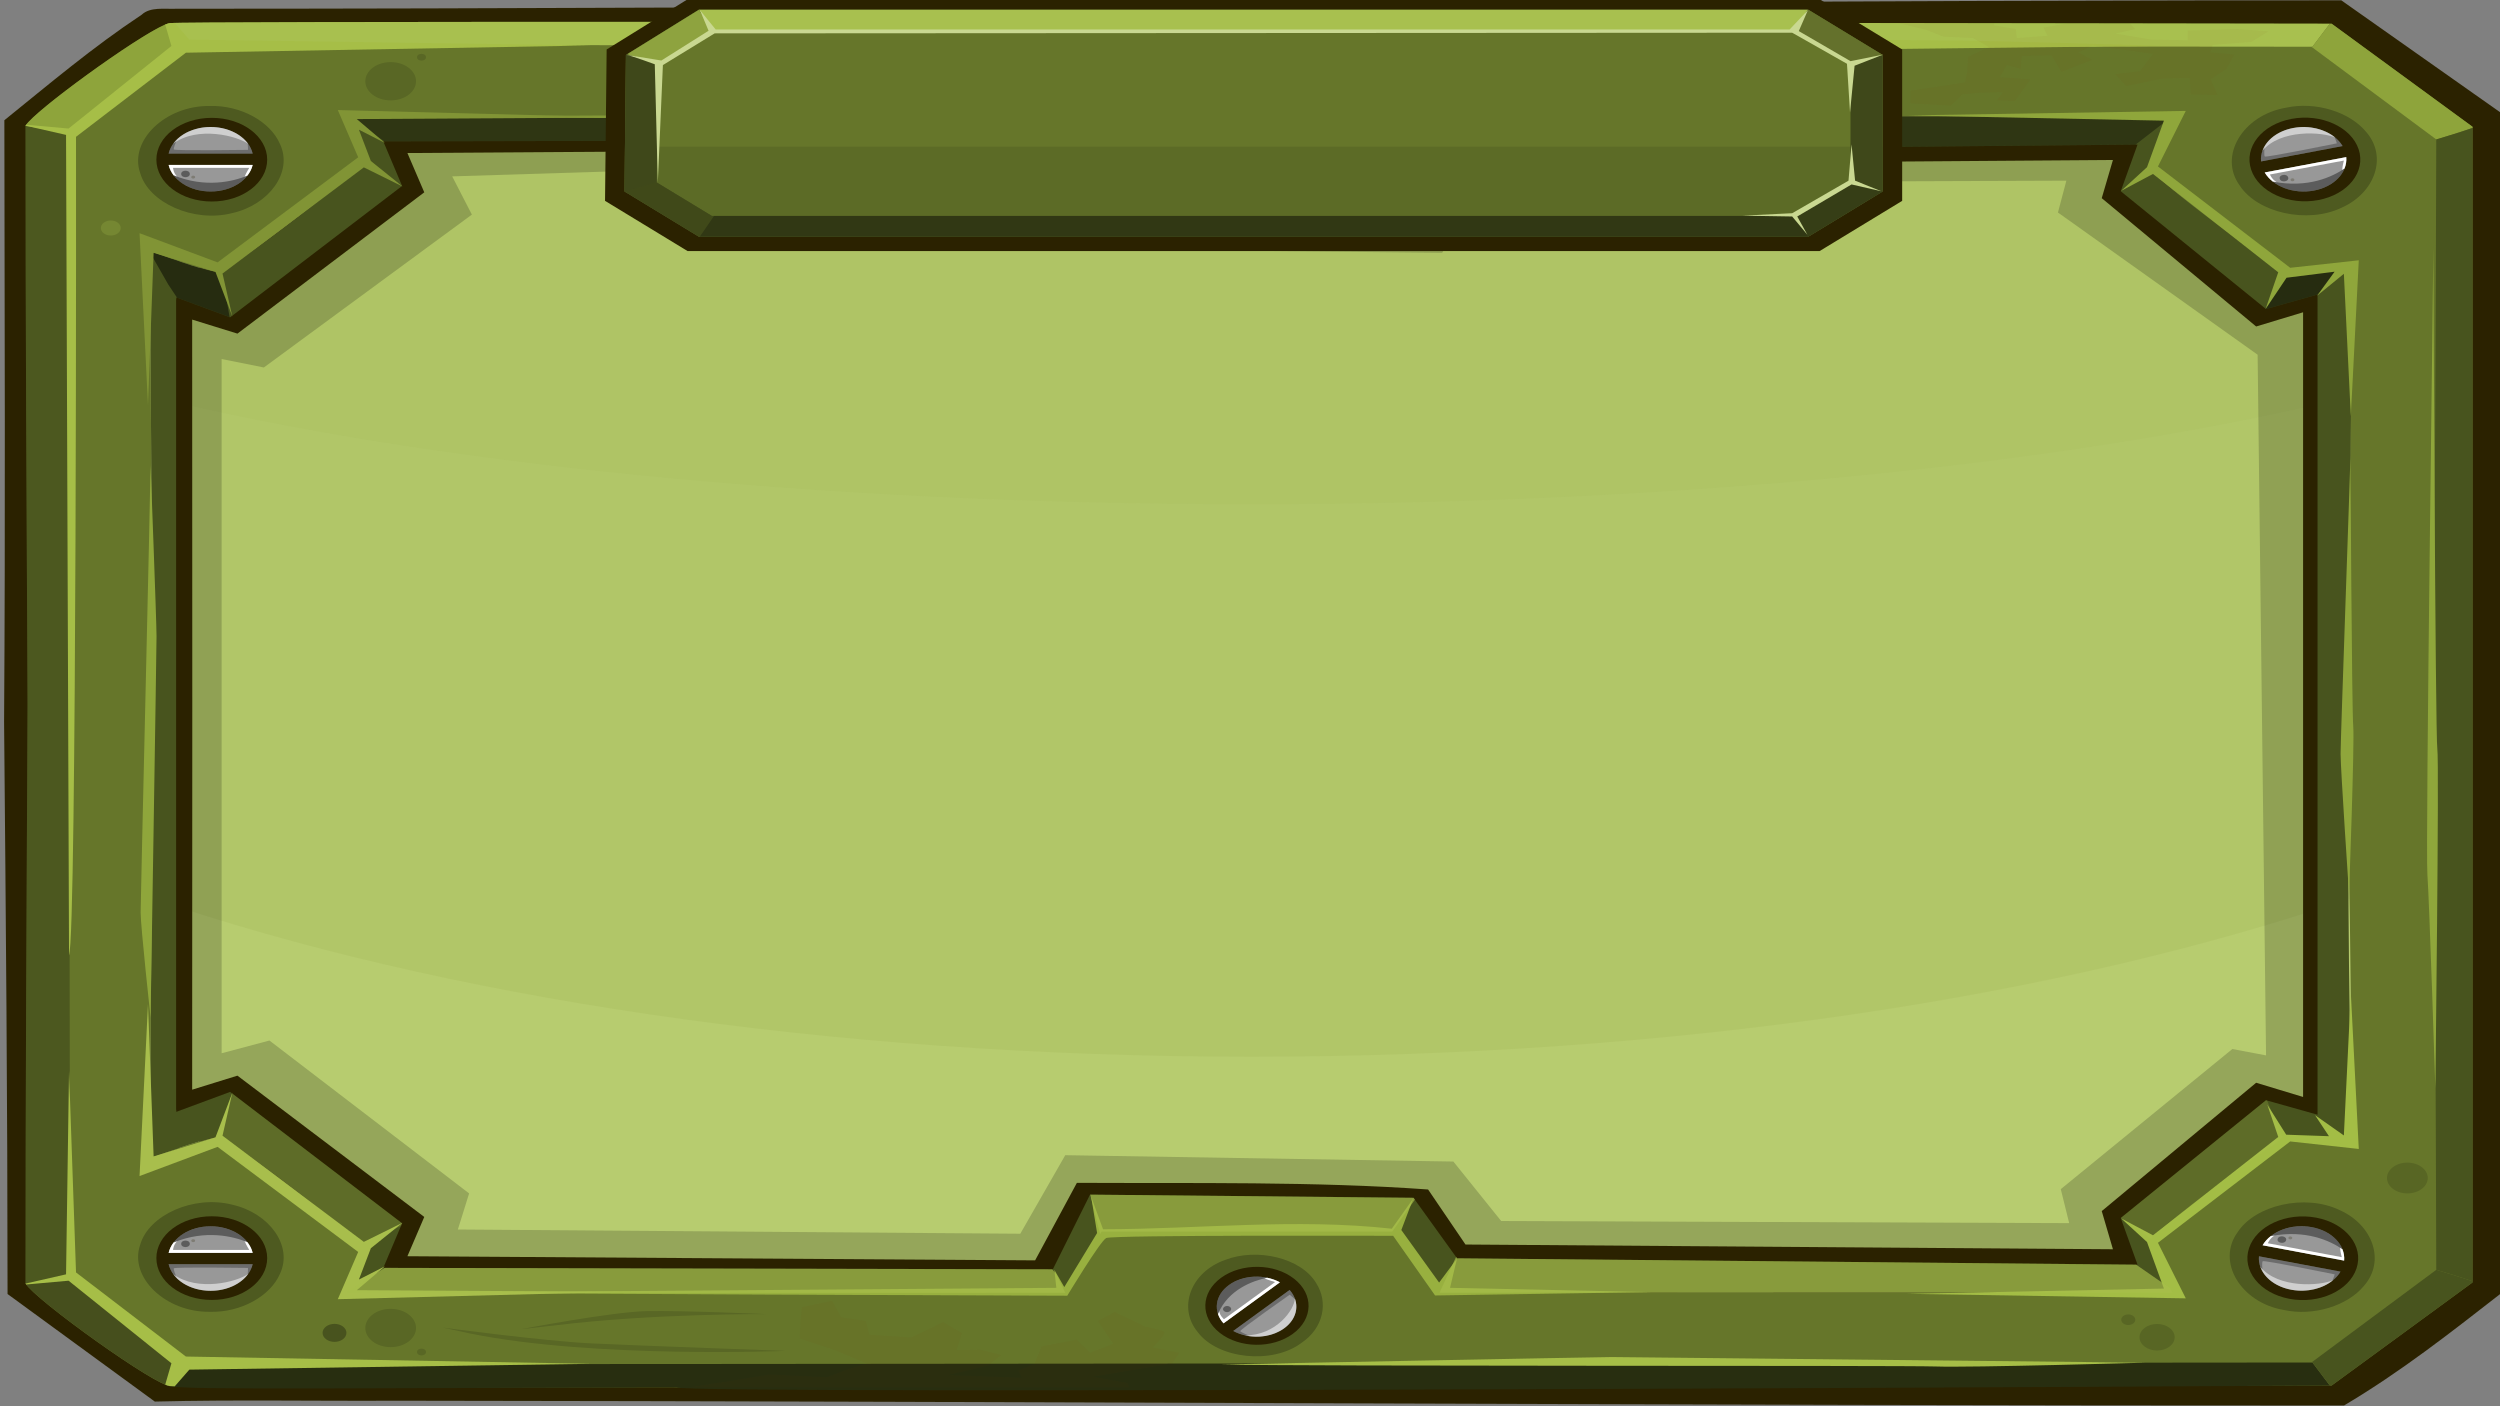 <?xml version="1.0" encoding="UTF-8" standalone="no"?>
<!-- Created with Inkscape (http://www.inkscape.org/) -->

<svg
   xmlns:dc="http://purl.org/dc/elements/1.1/"
   xmlns:cc="http://creativecommons.org/ns#"
   xmlns:rdf="http://www.w3.org/1999/02/22-rdf-syntax-ns#"
   xmlns:svg="http://www.w3.org/2000/svg"
   xmlns="http://www.w3.org/2000/svg"
   xmlns:sodipodi="http://sodipodi.sourceforge.net/DTD/sodipodi-0.dtd"
   xmlns:inkscape="http://www.inkscape.org/namespaces/inkscape"
   width="1920"
   height="1080"
   viewBox="0 0 508 285.75"
   version="1.1"
   id="svg3759"
   inkscape:export-filename="C:\Users\Eric\Documents\GitHub\FoxholeDefense\android\assets\skin\Skin Images\main-panel.png"
   inkscape:export-xdpi="128.491"
   inkscape:export-ydpi="128.491"
   inkscape:version="0.92.0 r15299"
   sodipodi:docname="main-panel.svg">
  <rect x="0" y="0" width="508" height="285.75" fill="#808080" stroke="none"/>
  <defs
     id="defs3753" />
  <sodipodi:namedview
     id="base"
     pagecolor="#ffffff"
     bordercolor="#666666"
     borderopacity="1.0"
     inkscape:pageopacity="0"
     inkscape:pageshadow="2"
     inkscape:zoom="0.5"
     inkscape:cx="1151.9375"
     inkscape:cy="458.37446"
     inkscape:document-units="mm"
     inkscape:current-layer="layer1"
     showgrid="false"
     inkscape:pagecheckerboard="false"
     inkscape:measure-start="0,0"
     inkscape:measure-end="0,0"
     inkscape:window-width="1920"
     inkscape:window-height="1017"
     inkscape:window-x="-8"
     inkscape:window-y="-8"
     inkscape:window-maximized="1"
     units="px" />
  <g
     inkscape:groupmode="layer"
     id="layer2"
     inkscape:label="Layer 2"
     style="display:none"
     transform="translate(0,29.557)">
    <rect
       style="fill:#000000;fill-opacity:1;stroke:#1d0f00;stroke-width:1.084;stroke-opacity:1"
       id="rect4825"
       width="438.517"
       height="329.46"
       x="-23.514"
       y="-25.011" />
  </g>
  <g
     inkscape:label="Layer 1"
     inkscape:groupmode="layer"
     id="layer1"
     transform="translate(24.4,-97.652)"
     style="display:inline">
    <g
       id="g5303"
       transform="matrix(0.4,0,0,0.302,1011.953,187.148)">
      <g
         transform="translate(-6854.01,-1835.731)"
         id="g6443">
        <path
           style="fill:#2b2200;fill-opacity:1;stroke:none"
           d="m 5384.438,1539.656 c -343.902,0.637 -687.784,5.55 -1031.686,5.615 -6.194,0.334 -13.253,-1.419 -17.662,4.036 -24.937,21.872 -47.065,46.725 -69.746,70.975 0.131,134.887 0.543,270.104 -0.138,404.781 0.884,128.332 1.745,256.665 1.763,385 24.937,24.125 49.875,48.25 74.812,72.375 40.828,-1.39 81.712,-0.277 122.562,-0.585 329.856,0.513 659.705,3.285 989.562,3.21 29.04,-22.809 54.578,-49.515 80.281,-76 0,-264.406 0,-528.812 0,-793.219 -27.219,-25.406 -54.438,-50.813 -81.656,-76.219 -22.698,-0.01 -45.396,0.01 -68.094,0.031 z"
           id="path5657"
           inkscape:connector-curvature="0" />
        <path
           sodipodi:nodetypes="scccccsccccs"
           inkscape:connector-curvature="0"
           id="path5659"
           d="m 4606.969,1554.094 c -147.454,-0.026 -255.295,0.174 -256.969,0.844 -6.429,-1.429 -69.263,58.348 -73.906,69.062 0,129.725 0.499,259.598 1.031,389.5 -0.532,129.891 -1.031,259.754 -1.031,389.469 4.643,10.714 67.478,70.491 73.906,69.062 1.674,0.67 109.515,0.87 256.969,0.844 324.399,-0.057 840.625,-1.25 840.625,-1.25 l 71.562,-69.344 c 0,-259.198 0,-518.396 0,-777.594 l -71.562,-69.344 c 0,0 -516.226,-1.194 -840.625,-1.25 z"
           style="fill:#66762a;fill-opacity:1;stroke:none" />
        <path
           inkscape:connector-curvature="0"
           id="path5661"
           d="m 4439.188,1617.562 c 4.938,13.529 9.864,27.966 9.125,29.812 0,4.643 -68.399,74.69 -74.281,75 -4.106,0.216 -21.488,-7.671 -34.625,-13.938 0.156,104.209 0.962,204.64 1.75,305.062 -0.788,100.413 -1.594,200.833 -1.75,305.031 13.137,-6.266 30.519,-14.154 34.625,-13.937 5.882,0.31 74.281,70.357 74.281,75 0.739,1.847 -4.187,16.284 -9.125,29.812 l 366.312,-0.125 17.25,-41.25 h 148.406 l 20.75,41.188 374.75,-0.125 c -5.494,-14.803 -11.965,-33.088 -11.125,-35.188 0,-4.643 68.399,-74.69 74.281,-75 3.453,-0.182 16.332,5.347 28.156,10.844 -0.314,-100.33 -1.602,-198.301 -2.906,-296.25 1.304,-97.959 2.592,-195.94 2.906,-296.281 -11.824,5.497 -24.703,11.025 -28.156,10.844 -5.882,-0.31 -74.281,-70.357 -74.281,-75 -0.84,-2.099 5.631,-20.384 11.125,-35.188 l -374.75,-0.125 -20.75,41.188 H 4822.75 l -17.25,-41.25 z"
           style="fill:#b7cc6f;fill-opacity:1;stroke:none" />
        <path
           inkscape:connector-curvature="0"
           style="opacity:0.115;fill:#859a37;fill-opacity:1;stroke:none"
           d="m 4439.188,1617.562 c 4.938,13.529 9.864,27.966 9.125,29.812 0,4.643 -68.399,74.69 -74.281,75 -4.106,0.216 -21.488,-7.671 -34.625,-13.938 0.156,104.209 0.962,204.64 1.75,305.062 -0.34,43.275 -0.676,86.608 -0.969,130.188 145.108,66.101 341.846,106.719 558.5,106.719 216.4,0 412.941,-40.505 558,-106.469 -0.488,-43.612 -1.047,-87.037 -1.625,-130.438 1.304,-97.959 2.592,-195.94 2.906,-296.281 -11.824,5.497 -24.703,11.025 -28.156,10.844 -5.882,-0.31 -74.281,-70.357 -74.281,-75 -0.84,-2.099 5.631,-20.384 11.125,-35.188 l -374.75,-0.125 -20.75,41.188 H 4822.75 l -17.25,-41.25 z"
           id="path6347" />
        <path
           inkscape:connector-curvature="0"
           style="opacity:0.048;fill:#859a37;fill-opacity:1;stroke:none"
           d="m 4439.188,1617.562 c 4.938,13.529 9.864,27.966 9.125,29.812 0,4.643 -68.399,74.69 -74.281,75 -4.106,0.216 -21.488,-7.671 -34.625,-13.938 0.049,32.943 0.154,65.411 0.313,97.719 137.255,44.494 336.804,72.5 558.969,72.5 222.048,0 421.502,-27.984 558.75,-72.437 0.241,-29.508 0.438,-59.136 0.531,-89 -11.824,5.497 -24.703,11.025 -28.156,10.844 -5.882,-0.31 -74.281,-70.357 -74.281,-75 -0.84,-2.099 5.631,-20.384 11.125,-35.188 l -374.75,-0.125 -20.75,41.188 H 4822.75 l -17.25,-41.25 z"
           id="path6342" />
        <path
           style="opacity:0.19;fill:#000000;fill-opacity:1;stroke:none"
           d="m 5339.798,1644.571 -331.454,-8.352 -22.473,46.971 -171.259,4.404 -21.139,-51.009 -327.04,0.714 8.094,29.598 -88.781,94.638 -28.058,-11.665 1.363,525.279 24.253,-9.338 91.681,94.459 -8.345,27.778 326.222,3.398 19.504,-52.406 175.062,3.786 19.138,37.447 332.857,2.96 -5,-21.701 75.835,-90.177 25.863,10.251 0.516,-534.497 -25.757,6.546 -76.264,-83.336 z m -571.236,2.085 22.875,60 204.281,2.844 22.844,-47.125 294.281,-1.438 -4.281,21.438 101.438,95.688 4.281,471.438 -17.125,-4.281 L 5310,2339.5 l 4.281,22.875 -288.562,-1.438 -24.281,-40 -197.156,-4.281 -22.844,52.844 -285.719,-2.844 5.719,-24.281 L 4400,2239.5 l -24.281,8.562 v -467.125 l 21.437,5.719 105.688,-102.875 -10,-25.719 z"
           id="path6158"
           inkscape:connector-curvature="0"
           sodipodi:nodetypes="ccccccccccccccccccccccccccccccccccccccccccccccccc" />
        <path
           sodipodi:nodetypes="ccsccccccccccccccccccccccccccccccccccccccccccccccccccccc"
           inkscape:connector-curvature="0"
           id="path5663"
           d="m 4439.188,1617.562 c 4.938,13.529 9.864,27.966 9.125,29.812 0,4.643 -68.399,74.69 -74.281,75 -1.577,0.083 -5.123,-1.024 -9.625,-2.781 l -19.906,23.781 2.156,270.125 -2.156,270.094 19.906,23.781 c 4.502,-1.757 8.048,-2.864 9.625,-2.781 5.882,0.31 74.281,70.357 74.281,75 0.739,1.847 -4.187,16.284 -9.125,29.812 l 366.312,-0.125 17.25,-41.25 h 148.406 l 20.75,41.188 374.75,-0.125 c -5.494,-14.803 -11.965,-33.088 -11.125,-35.188 0,-4.643 68.399,-74.69 74.281,-75 3.453,-0.182 16.333,5.347 28.156,10.844 -16.065,-197.65 -4.373,-394.853 0,-592.531 -11.824,5.497 -24.703,11.025 -28.156,10.844 -5.882,-0.31 -74.281,-70.357 -74.281,-75 -0.84,-2.099 5.631,-20.384 11.125,-35.188 l -374.75,-0.125 -20.75,41.188 H 4822.75 l -17.25,-41.25 z m 349.781,22 21.219,52.156 c 59.109,-0.405 120.986,1.003 178.406,-4.469 l 19,-37.031 328.906,-3.188 -5.688,25.688 78.438,86.344 23.844,-9.562 c 0,175.99 0,351.979 0,527.969 l -23.844,-9.563 -78.438,86.344 5.688,25.688 -328.906,-3.188 -19,-37.031 c -57.42,-5.472 -119.297,-4.064 -178.406,-4.469 l -21.219,52.156 -318.875,-2.781 8.562,-26.438 c 0,0 -91.335,-91.491 -94.906,-95.062 l -23,9.438 0.062,-254.5 v -4.562 -4.594 l -0.062,-254.5 23,9.438 c 3.571,-3.572 94.906,-95.063 94.906,-95.063 l -8.562,-26.437 z"
           style="fill:#2b2200;fill-opacity:1;stroke:none" />
        <path
           sodipodi:nodetypes="ccccccccccccccccccc"
           inkscape:connector-curvature="0"
           id="path5665"
           d="m 4743.993,1617.688 10.281,3.375 39.75,2 22.844,60.719 164.312,-2.125 22.125,-40.719 345.688,-4.281 -8.531,31.406 73.788,79.254 43.681,-16.285 c 0.014,-4.574 0.02,-9.227 0.031,-13.812 -13.339,1.962 -28.744,3.702 -32.197,5.288 -5.882,-0.31 -70.241,-64.801 -70.241,-69.444 -0.839,-2.098 5.633,-20.358 11.125,-35.156 l -374.75,-0.125 -20.75,41.156 H 4822.743 l -17.25,-41.219 z"
           style="fill:#48541e;fill-opacity:1;stroke:none" />
        <path
           id="path5667"
           d="m 4439.181,1617.594 c 4.935,13.52 9.863,27.936 9.125,29.781 0,4.643 -68.399,74.69 -74.281,75 -4.112,0.216 -21.544,-7.698 -34.688,-13.969 -1e-4,0.305 0,0.601 0,0.906 l 12.906,29.969 27.781,13.625 87.375,-88.406 -9.562,-30 352.125,-1 -5.094,-15.781 z"
           style="fill:#48541e;fill-opacity:1;stroke:none"
           inkscape:connector-curvature="0" />
        <path
           id="path5669"
           d="m 4349.243,1555 c -0.154,0.036 -0.321,0.093 -0.5,0.156 -0.16,0.056 -0.287,0.11 -0.469,0.188 -0.185,0.08 -0.419,0.179 -0.625,0.281 -0.269,0.132 -0.539,0.269 -0.844,0.438 -0.029,0.017 -0.064,0.045 -0.094,0.062 -14.623,8.376 -66.426,58.185 -70.625,67.875 0,0.052 0,0.104 0,0.156 13.761,3.226 21.719,2.563 21.719,2.563 l 56.938,-57.188 -5.438,-14.531 c -0.021,0 -0.041,-0.01 -0.062,0 z"
           style="fill:#8ea43b;fill-opacity:1;stroke:none"
           inkscape:connector-curvature="0" />
        <path
           sodipodi:nodetypes="scccccsccc"
           inkscape:connector-curvature="0"
           id="path5671"
           d="m 4606.962,1554.094 c -147.454,-0.026 -255.263,0.174 -256.938,0.844 -0.187,-0.042 -0.44,0 -0.719,0.062 l 5.449,14.545 1083.086,1.285 8.839,-15.487 c -2.054,0 -515.968,-1.194 -839.719,-1.25 z m -259.344,1.562 c -0.444,0.223 -0.936,0.491 -1.469,0.813 0.547,-0.33 1.014,-0.585 1.469,-0.813 z"
           style="fill:#a8c04f;fill-opacity:1;stroke:none" />
        <path
           sodipodi:nodetypes="cccccccccccc"
           inkscape:connector-curvature="0"
           id="path5673"
           d="m 5446.681,1555.344 -8.844,15.5 h -0.687 c 0.239,0.163 0.625,0.437 0.625,0.437 l 62.981,61.916 c 0,0 11.847,-4.649 18.425,-7.729 v -0.781 l -71.562,-69.344 c 0,0 -0.81,3e-4 -0.938,0 z m -1099.062,0.312 c -0.455,0.227 -0.921,0.482 -1.469,0.813 0.533,-0.322 1.025,-0.59 1.469,-0.813 z"
           style="fill:#8ea43b;fill-opacity:1;stroke:none" />
        <path
           inkscape:connector-curvature="0"
           id="path5675"
           d="m 4276.094,1624.156 c 3e-4,129.668 0.496,259.505 1.031,389.344 -0.535,129.828 -1.031,259.655 -1.031,389.312 7.696,-1.804 13.498,-2.364 17.187,-2.531 1.291,-0.346 5.438,-1.469 5.438,-1.469 l -0.375,-380.75 v -4.562 -4.594 l 0.375,-380.75 c 0,0 -4.147,-1.123 -5.438,-1.469 -3.689,-0.168 -9.492,-0.727 -17.187,-2.531 z"
           style="opacity:0.257;fill:#000000;fill-opacity:1;stroke:none" />
        <path
           sodipodi:nodetypes="ccccccccccccccccccccc"
           inkscape:connector-curvature="0"
           id="path5677"
           d="m 4351.868,1554.812 c -0.569,0.023 -0.964,0.039 -1.25,0.062 -0.326,0.021 -0.538,0.041 -0.594,0.062 -0.097,-0.022 -0.219,-0.01 -0.344,0 -0.092,0.01 -0.207,0.043 -0.312,0.062 -0.036,0.01 -0.088,-0.01 -0.125,0 -0.308,0.072 -0.655,0.194 -1.062,0.375 -0.345,0.154 -0.718,0.339 -1.125,0.562 l 3.156,14.375 -52.25,55.562 -21.531,-2.562 c -0.114,0.21 -0.231,0.442 -0.312,0.625 l 20.562,6.219 1.51,552.053 c 4.041,-13.132 3.552,-550.771 3.552,-550.771 l 55.812,-56.594 205.726,-4.883 -203.976,-3.929 -7.406,-11.219 c -0.013,5e-4 -0.019,-5e-4 -0.031,0 z"
           style="fill:#a6be47;fill-opacity:1;stroke:none" />
        <path
           inkscape:connector-curvature="0"
           id="path5751"
           d="m 4347.625,1555.656 c -0.444,0.223 -0.936,0.491 -1.469,0.813 0.547,-0.331 1.014,-0.585 1.469,-0.813 z m 1171.562,69.813 c -6.578,3.08 -18.438,7.719 -18.438,7.719 -0.211,125.374 -0.793,250.54 -1.344,375.719 h -0.031 c 0.01,1.531 0.025,3.063 0.031,4.594 -0.01,1.521 -0.025,3.042 -0.031,4.562 h 0.031 c 0.551,125.179 1.133,250.344 1.344,375.719 0,0 11.859,4.638 18.438,7.719 v -383.438 -9.156 z M 4346.156,2470.5 c 0.547,0.331 1.014,0.585 1.469,0.812 -0.444,-0.223 -0.936,-0.491 -1.469,-0.812 z"
           style="fill:#48541e;fill-opacity:1;stroke:none" />
        <path
           inkscape:connector-curvature="0"
           id="path5759"
           d="m 4883.306,1569.505 c 40.714,-8.571 355,-2.857 372.143,-2.857 17.143,0 106.428,3.571 106.428,3.571 0,0 -273.571,4.286 -280,4.286 -6.428,0 -198.571,-5 -198.571,-5 z"
           style="fill:#a6be47;fill-opacity:1;stroke:none" />
        <path
           id="path5761"
           d="m 4613.025,1554.094 c 10.476,2.174 21.344,4.344 21.344,4.344 l 19.656,4.281 29.281,-1.781 8.219,4.281 11.781,5 -16.062,8.937 -17.875,7.844 0.375,11.438 0.719,9.625 15.344,4.312 4.656,-11.094 12.5,-2.5 1.781,-9.281 21.406,-1.781 16.094,10.344 9.625,-7.5 -2.844,-11.406 11.781,0.344 11.062,-3.562 -6.781,-7.156 -20.344,-6.406 37.5,-1.812 -1.781,5 8.188,4.312 3.594,11.781 17.844,4.625 6.781,-8.906 11.781,6.062 -7.844,15.344 8.562,6.094 15.719,-10 c 0,0 7.495,-1.79 9.281,-3.219 1.786,-1.429 -5.719,-10.719 -5.719,-10.719 l 13.594,-3.562 -3.594,-7.156 -40.344,-8.938 17.5,-4.281 c 0,0 0.454,-1.136 1.031,-2.719 -78.184,-0.092 -155.554,-0.173 -223.812,-0.187 z"
           style="opacity:0.044;fill:#803300;fill-opacity:1;stroke:none"
           inkscape:connector-curvature="0" />
        <circle
           r="6.061"
           cy="1590.773"
           cx="24.749"
           id="path5763"
           style="opacity:0.087;fill:#000000;fill-opacity:1;stroke:none"
           transform="translate(4931.163,6.429)" />
        <circle
           r="12.879"
           cy="1585.975"
           cx="46.214"
           transform="translate(4415.377,8.081)"
           id="path5765"
           style="opacity:0.13;fill:#000000;fill-opacity:1;stroke:none" />
        <circle
           r="2.273"
           cy="1577.894"
           cx="68.943"
           id="path5767"
           style="opacity:0.13;fill:#000000;fill-opacity:1;stroke:none"
           transform="translate(4408.306)" />
        <path
           sodipodi:nodetypes="cccccccccccccccccccccccccccccccccccccccccccccccccccccccc"
           inkscape:connector-curvature="0"
           id="path5773"
           d="m 5227.4,1554.906 14.281,4.563 8.594,4.531 15.156,1 8.062,6.062 -10.594,6.594 c -0.167,3.531 -0.333,7.062 -0.5,10.594 -0.344,2.188 -0.688,4.375 -1.031,6.562 -9.26,1.854 -18.521,3.708 -27.781,5.562 0,2.865 0,5.729 0,8.594 6.906,0.5 13.812,1 20.719,1.5 1.854,-2.521 3.708,-5.042 5.562,-7.563 2.688,-0.344 5.375,-0.688 8.062,-1.031 4.219,-0.167 8.438,-0.333 12.656,-0.5 -1.01,1.854 -2.021,3.708 -3.031,5.562 3.021,0.167 6.042,0.333 9.062,0.5 2.698,-4.885 5.396,-9.771 8.094,-14.656 -5.219,-0.5 -10.438,-1 -15.656,-1.5 1.177,-2.698 2.354,-5.396 3.531,-8.094 2.354,0.844 4.708,1.688 7.062,2.531 0.177,-2.865 0.354,-5.729 0.531,-8.594 5.042,-0.167 10.083,-0.333 15.125,-0.5 1.688,3.708 3.375,7.417 5.062,11.125 5.219,-2.698 10.438,-5.396 15.656,-8.094 -2.354,-1.677 -4.708,-3.354 -7.062,-5.031 l 7.062,-4.562 30.812,5.562 c -2.188,3.875 -4.375,7.75 -6.562,11.625 -4.208,0.667 -8.417,1.333 -12.625,2 1.854,2.698 3.708,5.396 5.562,8.094 6.062,-1.688 12.125,-3.375 18.188,-5.063 4.708,-0.167 9.417,-0.333 14.125,-0.5 0.167,3.708 0.333,7.417 0.5,11.125 4.552,0.167 9.104,0.333 13.656,0.5 -1.188,-3.542 -2.375,-7.083 -3.562,-10.625 2.698,-2.354 5.396,-4.708 8.094,-7.062 1.344,-3.198 2.688,-6.396 4.031,-9.594 -4.042,-0.5 -8.083,-1 -12.125,-1.5 l 1.031,-5.062 19.688,-2.031 8.594,-7.062 -15.656,-1.5 -25.25,1 v 6.562 l -18.688,-0.5 -18.188,-4.062 10.094,-3 -2.688,-3.844 c -12.812,-0.028 -15.546,-0.029 -31.375,-0.062 l -12.406,2.875 2.031,5.562 -15.656,1.5 -0.5,-6.031 -11.125,-2.531 c 0,0 0.145,-0.721 0.281,-1.438 -14.325,-0.029 -33.342,-0.064 -48.906,-0.094 z"
           style="opacity:0.044;fill:#803300;fill-opacity:1;stroke:none" />
        <path
           inkscape:connector-curvature="0"
           style="opacity:0.354;fill:#000000;fill-opacity:1;stroke:none"
           d="m 4995.062,1617.781 c -0.05,0.038 -0.375,0.281 -0.375,0.281 l 9.969,22.844 343.375,-4.25 c 8.048,-8.207 17.83,-18.285 18.281,-18.75 z"
           id="path6388" />
        <path
           inkscape:connector-curvature="0"
           style="opacity:0.354;fill:#000000;fill-opacity:1;stroke:none"
           d="m 4439.688,1617.594 18.688,16.906 339.562,-0.969 4.906,-14.75 -142.719,-1.125 -220.438,-0.062 z"
           id="path6386" />
        <path
           inkscape:connector-curvature="0"
           style="opacity:0.407;fill:#000000;fill-opacity:1;stroke:none"
           d="m 4822.156,1658.25 -5.281,25.5 v 0.031 l 164.312,-2.125 0.25,-0.469 -11.375,-22.25 H 4822.75 l -0.281,-0.688 h -0.313 z"
           id="path6372" />
        <path
           sodipodi:nodetypes="ccccccccccccccccccc"
           inkscape:connector-curvature="0"
           id="path5775"
           d="m 4493.198,1618.048 c 10.607,-1.01 312.098,-2.273 312.098,-2.273 0,0 16.545,36.312 19.759,38.812 3.571,2.143 145.794,1.49 145.794,1.49 l 21.3,-40.136 109.515,2.255 -101.913,2.882 3.536,19.698 -9.091,-16.162 -19.193,35.355 6.061,21.213 -10.902,-20.326 -146.681,-0.383 -6.061,21.971 3.03,-24.496 -16.668,-36.365 -5.051,11.617 1.01,-12.122 z"
           style="fill:#859a37;fill-opacity:1;stroke:none" />
        <path
           inkscape:connector-curvature="0"
           id="path5779"
           d="m 4339.406,1708.438 c 0.156,104.19 0.929,204.653 1.719,305.062 -0.79,100.4 -1.563,200.851 -1.719,305.031 4.633,-2.21 9.798,-4.595 14.719,-6.781 v -0.031 c 0.392,-0.881 0.625,-1.406 0.625,-1.406 l -2.156,-24.625 v -267.625 -9.156 -267.625 l 2.156,-24.625 c 0,0 -0.234,-0.525 -0.625,-1.406 v -0.031 c -4.92,-2.187 -10.086,-4.571 -14.719,-6.781 z"
           style="fill:#48541e;fill-opacity:1;stroke:none" />
        <path
           inkscape:connector-curvature="0"
           style="opacity:0.473;fill:#000000;fill-opacity:1;stroke:none"
           d="m 4339.344,1708.406 c -2e-4,0.305 0,0.601 0,0.906 l 9.219,21.406 c 1.634,3.308 3.008,5.998 4.5,8.969 l 26.688,13.062 c -0.543,-4.454 -2.855,-22.914 -4.469,-30.906 -0.537,0.307 -0.974,0.517 -1.25,0.531 -4.112,0.216 -21.544,-7.698 -34.687,-13.969 z"
           id="path6399" />
        <path
           inkscape:connector-curvature="0"
           id="path5777"
           d="m 4338.306,1812.005 -4.286,-115.714 39.643,19.643 71.429,-70.714 -10.357,-31.786 145.714,5 -136.071,1.071 14.286,16.072 -13.214,-8.929 6.071,21.071 16.071,17.143 -19.643,-12.857 -71.786,71.429 5,28.929 -8.571,-30 -31.429,-12.857 z"
           style="fill:#819435;fill-opacity:1;stroke:none" />
        <path
           sodipodi:nodetypes="ccccc"
           inkscape:connector-curvature="0"
           id="path5781"
           d="m 5457.938,1729.344 -17.5,2.281 c 0,187.906 0,375.812 0,563.719 l 17.5,2.281 c -3.942,-195.17 -0.669,-388.741 0,-568.281 z"
           style="fill:#48541e;fill-opacity:1;stroke:none" />
        <path
           inkscape:connector-curvature="0"
           style="opacity:0.473;fill:#000000;fill-opacity:1;stroke:none"
           d="m 5456.438,1717.719 -8.656,0.937 c -0.132,0.018 -0.243,0.045 -0.375,0.063 -9.968,1.37 -19.1,2.607 -21.656,3.781 -0.394,-0.021 -1.058,-0.348 -1.938,-0.906 -0.293,0.812 -6.593,18.216 -9.75,25.531 l 0.188,0.188 26.312,-9.812 15.875,-19.781 z"
           id="path6404" />
        <path
           sodipodi:nodetypes="ccccccccccccccccc"
           inkscape:connector-curvature="0"
           id="path5783"
           d="m 5232.085,1617.037 141.421,-3.03 -14.142,37.376 67.175,68.185 34.85,-5.051 -4.041,105.056 -3.535,-95.965 -13.576,14.709 8.857,-16.106 -24.397,4.046 -10.668,21.096 6.449,-24.754 -63.64,-66.165 -16.162,11.364 13.132,-15.91 8.586,-31.315 z"
           style="fill:#8fa63b;fill-opacity:1;stroke:none" />
        <path
           style="fill:#48541e;fill-opacity:1;stroke:none"
           d="m 4743.993,2409.291 10.281,-3.375 39.75,-2 22.844,-60.719 164.312,2.125 22.125,40.719 345.688,4.281 -8.531,-31.406 73.788,-79.254 43.681,16.285 c 0.014,4.574 0.02,9.227 0.031,13.812 -13.339,-1.962 -28.744,-3.702 -32.197,-5.288 -5.882,0.31 -70.241,64.801 -70.241,69.444 -0.839,2.098 5.633,20.358 11.125,35.156 l -374.75,0.125 -20.75,-41.156 H 4822.743 l -17.25,41.219 z"
           id="path5896"
           inkscape:connector-curvature="0"
           sodipodi:nodetypes="ccccccccccccccccccc" />
        <path
           inkscape:connector-curvature="0"
           style="fill:#48541e;fill-opacity:1;stroke:none"
           d="m 4439.181,2409.384 c 4.935,-13.52 9.863,-27.936 9.125,-29.781 0,-4.643 -68.399,-74.69 -74.281,-75 -4.112,-0.216 -21.544,7.698 -34.688,13.969 -1e-4,-0.305 0,-0.601 0,-0.906 l 12.906,-29.969 27.781,-13.625 87.375,88.406 -9.562,30 352.125,1 -5.094,15.781 z"
           id="path5898" />
        <path
           inkscape:connector-curvature="0"
           style="fill:#464f1d;fill-opacity:1;stroke:none"
           d="m 4349.243,2471.978 c -0.154,-0.036 -0.321,-0.093 -0.5,-0.156 -0.16,-0.056 -0.287,-0.11 -0.469,-0.188 -0.185,-0.08 -0.419,-0.179 -0.625,-0.281 -0.269,-0.132 -0.539,-0.269 -0.844,-0.438 -0.029,-0.017 -0.064,-0.045 -0.094,-0.062 -14.623,-8.376 -66.426,-58.185 -70.625,-67.875 0,-0.052 0,-0.104 0,-0.156 13.761,-3.226 21.719,-2.563 21.719,-2.563 l 56.938,57.188 -5.438,14.531 c -0.021,0 -0.041,0.01 -0.062,0 z"
           id="path5900" />
        <path
           style="fill:#282e10;fill-opacity:1;stroke:none"
           d="m 4606.962,2472.884 c -147.151,0.329 -253.145,1.944 -256.938,-0.844 -0.187,0.042 -0.44,0 -0.719,-0.062 l 5.449,-14.545 1083.086,-1.285 8.839,15.487 c -2.054,0.112 -839.719,6.25 -839.719,1.25 z m -259.344,-1.562 c -0.444,-0.223 -0.936,-0.491 -1.469,-0.813 0.547,0.33 1.014,0.585 1.469,0.813 z"
           id="path5902"
           inkscape:connector-curvature="0"
           sodipodi:nodetypes="ccccccscccc" />
        <path
           style="fill:#48541e;fill-opacity:1;stroke:none"
           d="m 5446.681,2471.634 -8.844,-15.5 h -0.687 c 0.239,-0.163 0.625,-0.437 0.625,-0.437 l 62.981,-61.916 c 0,0 11.847,4.649 18.425,7.729 v 0.781 l -71.562,69.344 c 0,0 -0.81,-3e-4 -0.938,0 z m -1099.062,-0.312 c -0.455,-0.227 -0.921,-0.482 -1.469,-0.813 0.533,0.322 1.025,0.59 1.469,0.813 z"
           id="path5904"
           inkscape:connector-curvature="0"
           sodipodi:nodetypes="cccccccccccc" />
        <path
           style="fill:#a6be47;fill-opacity:1;stroke:none"
           d="m 4351.868,2472.166 c -0.569,-0.023 -0.964,-0.039 -1.25,-0.062 -0.326,-0.021 -0.538,-0.041 -0.594,-0.062 -0.097,0.022 -0.219,0.01 -0.344,0 -0.092,-0.01 -0.207,-0.043 -0.312,-0.062 -0.036,-0.01 -0.088,0.01 -0.125,0 -0.308,-0.072 -0.655,-0.194 -1.062,-0.375 -0.345,-0.154 -0.718,-0.339 -1.125,-0.562 l 3.156,-14.375 -52.25,-55.562 -21.531,2.562 c -0.114,-0.21 -0.231,-0.442 -0.312,-0.625 l 20.562,-6.219 1.51,-136.88 3.552,135.599 55.812,56.594 205.726,4.883 -203.976,3.929 -7.406,11.219 c -0.013,-5e-4 -0.019,5e-4 -0.031,0 z"
           id="path5908"
           inkscape:connector-curvature="0"
           sodipodi:nodetypes="ccccccccccccccccccccc" />
        <path
           sodipodi:nodetypes="cscsc"
           style="fill:#a6be47;fill-opacity:1;stroke:none"
           d="m 4883.306,2457.473 c 42.322,1.337 346.294,0.555 363.051,1.342 17.948,0.842 106.681,-2.561 106.681,-2.561 0,0 -264.733,-3.781 -271.161,-3.781 -6.428,0 -198.571,5 -198.571,5 z"
           id="path5987"
           inkscape:connector-curvature="0" />
        <path
           inkscape:connector-curvature="0"
           style="opacity:0.044;fill:#803300;fill-opacity:1;stroke:none"
           d="m 4613.025,2472.884 c 10.476,-2.174 21.344,-4.344 21.344,-4.344 l 19.656,-4.281 29.281,1.781 8.219,-4.281 11.781,-5 -16.062,-8.937 -17.875,-7.844 0.375,-11.438 0.719,-9.625 15.344,-4.312 4.656,11.094 12.5,2.5 1.781,9.281 21.406,1.781 16.094,-10.344 9.625,7.5 -2.844,11.406 11.781,-0.344 11.062,3.562 -6.781,7.156 -20.344,6.406 37.5,1.812 -1.781,-5 8.188,-4.312 3.594,-11.781 17.844,-4.625 6.781,8.906 11.781,-6.062 -7.844,-15.344 8.562,-6.094 15.719,10 c 0,0 7.495,1.79 9.281,3.219 1.786,1.429 -5.719,10.719 -5.719,10.719 l 13.594,3.562 -3.594,7.156 -40.344,8.938 17.5,4.281 c 0,0 0.454,1.136 1.031,2.719 -78.184,0.092 -155.554,0.173 -223.812,0.187 z"
           id="path5989" />
        <circle
           r="6.061"
           cy="1590.773"
           cx="24.749"
           transform="matrix(1,0,0,-1,4408.306,4026.978)"
           style="opacity:0.296;fill:#000000;fill-opacity:1;stroke:none"
           id="path5991" />
        <circle
           r="12.879"
           cy="1585.975"
           cx="46.214"
           style="opacity:0.13;fill:#000000;fill-opacity:1;stroke:none"
           id="path5993"
           transform="matrix(1,0,0,-1,4415.377,4018.897)" />
        <circle
           r="2.273"
           cy="1577.894"
           cx="68.943"
           transform="matrix(1,0,0,-1,4408.306,4026.978)"
           style="opacity:0.13;fill:#000000;fill-opacity:1;stroke:none"
           id="path5995" />
        <path
           style="opacity:0.13;fill:#000000;fill-opacity:1;stroke:none"
           d="m 4502.25,2436.71 c 62.844,16.839 160.109,11.617 160.109,11.617 0,0 -75.256,-3.535 -98.995,-5.051 -23.739,-1.515 -75.256,-10.607 -75.256,-10.607 z"
           id="path5997"
           inkscape:connector-curvature="0" />
        <path
           style="opacity:0.13;fill:#000000;fill-opacity:1;stroke:none"
           d="m 4545.181,2431.154 c 49.497,-8.081 107.076,-7.576 107.076,-7.576 0,0 -42.931,-2.525 -60.609,-2.02 -17.678,0.505 -63.64,12.122 -63.64,12.122 z"
           id="path5999"
           inkscape:connector-curvature="0" />
        <path
           style="fill:#98b03f;fill-opacity:1;stroke:none"
           d="m 4493.198,2408.93 c 10.607,1.01 312.098,2.273 312.098,2.273 0,0 16.545,-36.312 19.759,-38.812 3.571,-2.143 145.794,-1.49 145.794,-1.49 l 21.3,40.136 109.515,-2.255 -101.913,-2.882 3.536,-19.698 -9.091,16.162 -19.193,-35.355 6.061,-21.213 -10.902,20.326 c -48.894,-7.145 -97.787,0.255 -146.681,0.383 l -6.061,-21.971 3.03,24.496 -16.668,36.365 -5.051,-11.617 1.01,12.122 z"
           id="path6003"
           inkscape:connector-curvature="0"
           sodipodi:nodetypes="ccccccccccccccccccc" />
        <path
           style="fill:#a8be4c;fill-opacity:1;stroke:none"
           d="m 4338.306,2214.973 -4.286,115.714 39.643,-19.643 71.429,70.714 -10.357,31.786 145.714,-5 -136.071,-1.071 14.286,-16.072 -13.214,8.929 6.071,-21.071 16.071,-17.143 -19.643,12.857 -71.786,-71.429 5,-28.929 -8.571,30 -31.429,12.857 z"
           id="path6005"
           inkscape:connector-curvature="0" />
        <path
           style="fill:#a3bd45;fill-opacity:1;stroke:none"
           d="m 5232.085,2409.941 141.421,3.03 -14.142,-37.376 67.175,-68.185 34.85,5.051 -4.041,-105.056 -3.535,95.965 -14.647,-13.637 7.071,14.142 -21.718,-1.01 -9.597,-20.203 5.556,21.718 -63.64,66.165 -16.162,-11.364 13.132,15.91 8.586,31.315 z"
           id="path6011"
           inkscape:connector-curvature="0"
           sodipodi:nodetypes="ccccccccccccccccc" />
        <path
           style="fill:#8fa63b;fill-opacity:1;stroke:none"
           d="m 5499.27,1705.931 c 0,14.142 -4.041,403.556 -3.03,421.739 1.01,18.183 4.041,143.947 4.041,143.947 0,0 2.02,-220.213 1.01,-228.294 -1.01,-8.081 -2.02,-337.391 -2.02,-337.391 z"
           id="path6150"
           inkscape:connector-curvature="0"
           sodipodi:nodetypes="csccc" />
        <path
           style="fill:#8fa63b;fill-opacity:1;stroke:none"
           d="m 5457.143,1846.648 c 0,5.714 -5,190 -5,200 0,10 4.286,94.286 4.286,94.286 0,0 2.857,-102.143 2.143,-112.857 -0.714,-10.714 -1.429,-181.429 -1.429,-181.429 z"
           id="path6152"
           inkscape:connector-curvature="0" />
        <path
           style="fill:#8fa63b;fill-opacity:1;stroke:none"
           d="m 4339.615,1852.403 c 0,13.132 -5.051,291.934 -5.051,301.026 0,9.091 5.051,70.711 5.051,70.711 0,0 3.03,-246.477 3.03,-256.579 0,-10.101 -3.03,-115.157 -3.03,-115.157 z"
           id="path6154"
           inkscape:connector-curvature="0" />
        <ellipse
           ry="8.081"
           rx="13.076"
           cy="1594.814"
           cx="5057.777"
           style="opacity:0.139;fill:#000000;fill-opacity:1;stroke:none"
           id="path6352"
           transform="matrix(0.498,0,0,0.84,2458.459,253.691)" />
        <circle
           r="10.102"
           cy="1617.037"
           cx="4959.849"
           style="opacity:0.139;fill:#000000;fill-opacity:1;stroke:none"
           id="path6354" />
        <circle
           r="7.071"
           cy="1590.773"
           cx="4690.138"
           style="opacity:0.139;fill:#000000;fill-opacity:1;stroke:none"
           id="path6358" />
        <circle
           r="10.357"
           cy="2332.005"
           cx="5486.071"
           style="opacity:0.139;fill:#000000;fill-opacity:1;stroke:none"
           id="path6360" />
        <circle
           r="8.929"
           cy="2439.148"
           cx="5358.929"
           style="opacity:0.139;fill:#000000;fill-opacity:1;stroke:none"
           id="path6364" />
        <circle
           r="3.571"
           cy="2427.362"
           cx="5344.286"
           style="opacity:0.139;fill:#000000;fill-opacity:1;stroke:none"
           id="path6366" />
        <path
           inkscape:connector-curvature="0"
           style="opacity:0.668;fill:#a8be4c;fill-opacity:1;stroke:none"
           d="m 4458.5,2392.469 -19,16 c -0.11,0.303 -0.202,0.604 -0.312,0.906 l 365.125,-0.125 -4.656,-12.594 -2,-3.219 z"
           id="path6409" />
        <path
           inkscape:connector-curvature="0"
           style="opacity:0.668;fill:#a8be4c;fill-opacity:1;stroke:none"
           d="m 5002.812,2385.094 -8.406,24.094 372.25,-0.125 c -0.341,-0.919 -0.685,-1.903 -1.031,-2.844 -5.665,-5.132 -11.62,-10.615 -17.344,-15.906 l -344.969,-4.281 z"
           id="path6414" />
        <path
           inkscape:connector-curvature="0"
           style="opacity:0.668;fill:#a8be4c;fill-opacity:1;stroke:none"
           d="m 4816.969,2343.188 5,26.406 h 0.125 l 0.656,-1.563 h 147.656 l 11.469,-21.469 -0.688,-1.25 z"
           id="path6416" />
        <path
           inkscape:connector-curvature="0"
           style="opacity:0.226;fill:#a8be4c;fill-opacity:1;stroke:none"
           d="m 4380.969,2275 c -2.051,9.265 -4.981,22.333 -6.813,29.625 5.612,0.997 54.905,50.812 69.844,68.812 l 3.5,3.219 c 0,0 9.053,-5.809 19.312,-12.312 l 0.594,-1.875 z"
           id="path6424" />
        <path
           inkscape:connector-curvature="0"
           style="opacity:0.226;fill:#a8be4c;fill-opacity:1;stroke:none"
           d="m 5414.25,2279.656 -73.719,79.156 15.375,14.156 c 4.212,-7.62 46.279,-50.176 63.25,-64.094 0.01,-0.011 0.022,-0.021 0.031,-0.031 2.422,-2.733 3.87,-4.527 3.656,-4.688 -0.828,-0.621 -4.758,-13.378 -8.031,-24.281 l -0.562,-0.219 z"
           id="path6432" />
        <circle
           r="5.051"
           cy="1692.799"
           cx="4319.412"
           style="opacity:0.226;fill:#a8be4c;fill-opacity:1;stroke:none"
           id="path6437" />
      </g>
      <g
         transform="translate(-6844.794,-1899.087)"
         id="g6600">
        <g
           id="g6542"
           transform="matrix(0.769,0,0,0.769,1009.174,399.685)">
          <path
             style="opacity:0.239;fill:#000000;fill-opacity:1;stroke:none"
             d="m 4357.969,1657.188 c -29.154,-0.552 -53.392,30.276 -45.969,58.5 5.533,26.124 35.265,43.849 60.812,35.219 24.456,-7.287 40.317,-36 31.562,-60.469 -6.259,-19.403 -25.771,-34.076 -46.406,-33.25 z"
             id="path6540"
             inkscape:connector-curvature="0" />
          <circle
             r="31.071"
             cy="1709.862"
             cx="4366.786"
             transform="matrix(1.178,0,0,1.178,-784.748,-310.061)"
             id="path6507"
             style="fill:#2b2200;fill-opacity:1;stroke:none" />
          <path
             id="path6509"
             d="m 4358.562,1675.562 c -13.883,0 -25.398,10.043 -27.75,23.25 h 55.531 c -2.352,-13.207 -13.898,-23.25 -27.781,-23.25 z m -27.75,33.188 c 2.345,13.215 13.861,23.25 27.75,23.25 13.889,0 25.436,-10.035 27.781,-23.25 z"
             style="fill:#989898;fill-opacity:1;stroke:none"
             inkscape:connector-curvature="0" />
          <path
             sodipodi:nodetypes="ccccccccc"
             inkscape:connector-curvature="0"
             id="path6515"
             d="m 4330.812,1708.75 c 0.577,3.25 1.696,6.301 3.281,9.062 0.809,0.439 1.606,0.862 2.406,1.25 -2.616,-3.35 -2.759,-7.759 -2.759,-7.759 h 50.353 c 0,0 -1.983,4.071 -3.094,7.795 0.644,-0.315 1.23,-0.655 1.812,-0.969 1.692,-2.848 2.931,-5.992 3.531,-9.375 z"
             style="fill:#ffffff;fill-opacity:1;stroke:none" />
          <path
             id="path6520"
             d="m 4336.312,1686.469 c -2.749,3.539 -4.682,7.75 -5.5,12.344 h 55.531 c -0.577,-3.24 -1.699,-6.305 -3.281,-9.062 0.219,2.672 0.156,5.812 0.156,5.812 0,0 -48.402,0.906 -48.938,-0.344 -0.402,-0.938 1.203,-6.18 2.031,-8.75 z"
             style="opacity:0.288;fill:#000000;fill-opacity:1;stroke:none"
             inkscape:connector-curvature="0" />
          <path
             id="path6525"
             d="m 4358.562,1675.562 c -10.607,0 -19.844,5.843 -24.656,14.5 16.162,-15.689 42.47,-6.655 49.531,0.375 -4.761,-8.858 -14.119,-14.875 -24.875,-14.875 z"
             style="opacity:0.535;fill:#ffffff;fill-opacity:1;stroke:none"
             inkscape:connector-curvature="0" />
          <path
             id="path6530"
             d="m 4334.094,1717.812 c 4.857,8.484 13.987,14.188 24.469,14.188 10.366,0 19.439,-5.576 24.344,-13.906 -9.533,5.155 -27.729,11.146 -48.812,-0.281 z"
             style="opacity:0.394;fill:#000000;fill-opacity:1;stroke:none"
             inkscape:connector-curvature="0" />
          <circle
             r="2.857"
             cy="1716.648"
             cx="4341.964"
             id="path6538"
             style="opacity:0.394;fill:#000000;fill-opacity:1;stroke:none" />
        </g>
        <circle
           r="0.982"
           cy="1721.916"
           cx="4352.054"
           style="opacity:0.239;fill:#2b2200;fill-opacity:1;stroke:none"
           id="path6552" />
      </g>
      <g
         id="g6562"
         transform="matrix(0.516,0.497,-0.497,0.516,-3354.796,-3266.933)">
        <path
           style="opacity:0.239;fill:#000000;fill-opacity:1;stroke:none"
           d="m 4357.969,1657.188 c -29.154,-0.552 -53.392,30.276 -45.969,58.5 5.533,26.124 35.265,43.849 60.812,35.219 24.456,-7.287 40.317,-36 31.562,-60.469 -6.259,-19.403 -25.771,-34.076 -46.406,-33.25 z"
           id="path6564"
           inkscape:connector-curvature="0" />
        <circle
           r="31.071"
           cy="1709.862"
           cx="4366.786"
           transform="matrix(1.178,0,0,1.178,-784.748,-310.061)"
           id="path6566"
           style="fill:#2b2200;fill-opacity:1;stroke:none" />
        <path
           id="path6568"
           d="m 4358.562,1675.562 c -13.883,0 -25.398,10.043 -27.75,23.25 h 55.531 c -2.352,-13.207 -13.898,-23.25 -27.781,-23.25 z m -27.75,33.188 c 2.345,13.215 13.861,23.25 27.75,23.25 13.889,0 25.436,-10.035 27.781,-23.25 z"
           style="fill:#989898;fill-opacity:1;stroke:none"
           inkscape:connector-curvature="0" />
        <path
           sodipodi:nodetypes="ccccccccc"
           inkscape:connector-curvature="0"
           id="path6570"
           d="m 4330.812,1708.75 c 0.577,3.25 1.696,6.301 3.281,9.062 0.809,0.439 1.606,0.862 2.406,1.25 -2.616,-3.35 -2.759,-7.759 -2.759,-7.759 h 50.353 c 0,0 -1.983,4.071 -3.094,7.795 0.644,-0.315 1.23,-0.655 1.812,-0.969 1.692,-2.848 2.931,-5.992 3.531,-9.375 z"
           style="fill:#ffffff;fill-opacity:1;stroke:none" />
        <path
           id="path6572"
           d="m 4336.312,1686.469 c -2.749,3.539 -4.682,7.75 -5.5,12.344 h 55.531 c -0.577,-3.24 -1.699,-6.305 -3.281,-9.062 0.219,2.672 0.156,5.812 0.156,5.812 0,0 -48.402,0.906 -48.938,-0.344 -0.402,-0.938 1.203,-6.18 2.031,-8.75 z"
           style="opacity:0.288;fill:#000000;fill-opacity:1;stroke:none"
           inkscape:connector-curvature="0" />
        <path
           id="path6574"
           d="m 4358.562,1675.562 c -10.607,0 -19.844,5.843 -24.656,14.5 16.162,-15.689 42.47,-6.655 49.531,0.375 -4.761,-8.858 -14.119,-14.875 -24.875,-14.875 z"
           style="opacity:0.535;fill:#ffffff;fill-opacity:1;stroke:none"
           inkscape:connector-curvature="0" />
        <path
           id="path6576"
           d="m 4334.094,1717.812 c 4.857,8.484 13.987,14.188 24.469,14.188 10.366,0 19.439,-5.576 24.344,-13.906 -9.533,5.155 -27.729,11.146 -48.812,-0.281 z"
           style="opacity:0.394;fill:#000000;fill-opacity:1;stroke:none"
           inkscape:connector-curvature="0" />
        <circle
           r="2.857"
           cy="1716.648"
           cx="4341.964"
           id="path6578"
           style="opacity:0.394;fill:#000000;fill-opacity:1;stroke:none" />
      </g>
      <circle
         r="0.982"
         cy="1721.916"
         cx="4352.054"
         transform="matrix(0.932,0,0,0.932,-6015.971,-1814.809)"
         style="opacity:0.239;fill:#2b2200;fill-opacity:1;stroke:none"
         id="path6580" />
      <g
         transform="rotate(-14.011,-6257.079,24285.139)"
         id="g6612">
        <g
           transform="matrix(0.769,0,0,0.769,1009.174,399.685)"
           id="g6614">
          <path
             inkscape:connector-curvature="0"
             id="path6616"
             d="m 4357.969,1657.188 c -29.154,-0.552 -53.392,30.276 -45.969,58.5 5.533,26.124 35.265,43.849 60.812,35.219 24.456,-7.287 40.317,-36 31.562,-60.469 -6.259,-19.403 -25.771,-34.076 -46.406,-33.25 z"
             style="opacity:0.239;fill:#000000;fill-opacity:1;stroke:none" />
          <circle
             r="31.071"
             cy="1709.862"
             cx="4366.786"
             style="fill:#2b2200;fill-opacity:1;stroke:none"
             id="path6618"
             transform="matrix(1.178,0,0,1.178,-784.748,-310.061)" />
          <path
             inkscape:connector-curvature="0"
             style="fill:#989898;fill-opacity:1;stroke:none"
             d="m 4358.562,1675.562 c -13.883,0 -25.398,10.043 -27.75,23.25 h 55.531 c -2.352,-13.207 -13.898,-23.25 -27.781,-23.25 z m -27.75,33.188 c 2.345,13.215 13.861,23.25 27.75,23.25 13.889,0 25.436,-10.035 27.781,-23.25 z"
             id="path6620" />
          <path
             style="fill:#ffffff;fill-opacity:1;stroke:none"
             d="m 4330.812,1708.75 c 0.577,3.25 1.696,6.301 3.281,9.062 0.809,0.439 1.606,0.862 2.406,1.25 -2.616,-3.35 -2.759,-7.759 -2.759,-7.759 h 50.353 c 0,0 -1.983,4.071 -3.094,7.795 0.644,-0.315 1.23,-0.655 1.812,-0.969 1.692,-2.848 2.931,-5.992 3.531,-9.375 z"
             id="path6622"
             inkscape:connector-curvature="0"
             sodipodi:nodetypes="ccccccccc" />
          <path
             inkscape:connector-curvature="0"
             style="opacity:0.288;fill:#000000;fill-opacity:1;stroke:none"
             d="m 4336.312,1686.469 c -2.749,3.539 -4.682,7.75 -5.5,12.344 h 55.531 c -0.577,-3.24 -1.699,-6.305 -3.281,-9.062 0.219,2.672 0.156,5.812 0.156,5.812 0,0 -48.402,0.906 -48.938,-0.344 -0.402,-0.938 1.203,-6.18 2.031,-8.75 z"
             id="path6625" />
          <path
             inkscape:connector-curvature="0"
             style="opacity:0.535;fill:#ffffff;fill-opacity:1;stroke:none"
             d="m 4358.562,1675.562 c -10.607,0 -19.844,5.843 -24.656,14.5 16.162,-15.689 42.47,-6.655 49.531,0.375 -4.761,-8.858 -14.119,-14.875 -24.875,-14.875 z"
             id="path6627" />
          <path
             inkscape:connector-curvature="0"
             style="opacity:0.394;fill:#000000;fill-opacity:1;stroke:none"
             d="m 4334.094,1717.812 c 4.857,8.484 13.987,14.188 24.469,14.188 10.366,0 19.439,-5.576 24.344,-13.906 -9.533,5.155 -27.729,11.146 -48.812,-0.281 z"
             id="path6629" />
          <circle
             r="2.857"
             cy="1716.648"
             cx="4341.964"
             style="opacity:0.394;fill:#000000;fill-opacity:1;stroke:none"
             id="path6631" />
        </g>
        <circle
           r="0.982"
           cy="1721.916"
           cx="4352.054"
           id="path6633"
           style="opacity:0.239;fill:#2b2200;fill-opacity:1;stroke:none" />
      </g>
      <g
         transform="matrix(1,0,0,-1,-6844.794,2260.352)"
         id="g6635">
        <g
           transform="matrix(0.769,0,0,0.769,1009.174,399.685)"
           id="g6637">
          <path
             inkscape:connector-curvature="0"
             id="path6639"
             d="m 4357.969,1657.188 c -29.154,-0.552 -53.392,30.276 -45.969,58.5 5.533,26.124 35.265,43.849 60.812,35.219 24.456,-7.287 40.317,-36 31.562,-60.469 -6.259,-19.403 -25.771,-34.076 -46.406,-33.25 z"
             style="opacity:0.239;fill:#000000;fill-opacity:1;stroke:none" />
          <circle
             r="31.071"
             cy="1709.862"
             cx="4366.786"
             style="fill:#2b2200;fill-opacity:1;stroke:none"
             id="path6642"
             transform="matrix(1.178,0,0,1.178,-784.748,-310.061)" />
          <path
             inkscape:connector-curvature="0"
             style="fill:#989898;fill-opacity:1;stroke:none"
             d="m 4358.562,1675.562 c -13.883,0 -25.398,10.043 -27.75,23.25 h 55.531 c -2.352,-13.207 -13.898,-23.25 -27.781,-23.25 z m -27.75,33.188 c 2.345,13.215 13.861,23.25 27.75,23.25 13.889,0 25.436,-10.035 27.781,-23.25 z"
             id="path6644" />
          <path
             style="fill:#ffffff;fill-opacity:1;stroke:none"
             d="m 4330.812,1708.75 c 0.577,3.25 1.696,6.301 3.281,9.062 0.809,0.439 1.606,0.862 2.406,1.25 -2.616,-3.35 -2.759,-7.759 -2.759,-7.759 h 50.353 c 0,0 -1.983,4.071 -3.094,7.795 0.644,-0.315 1.23,-0.655 1.812,-0.969 1.692,-2.848 2.931,-5.992 3.531,-9.375 z"
             id="path6647"
             inkscape:connector-curvature="0"
             sodipodi:nodetypes="ccccccccc" />
          <path
             inkscape:connector-curvature="0"
             style="opacity:0.288;fill:#000000;fill-opacity:1;stroke:none"
             d="m 4336.312,1686.469 c -2.749,3.539 -4.682,7.75 -5.5,12.344 h 55.531 c -0.577,-3.24 -1.699,-6.305 -3.281,-9.062 0.219,2.672 0.156,5.812 0.156,5.812 0,0 -48.402,0.906 -48.938,-0.344 -0.402,-0.938 1.203,-6.18 2.031,-8.75 z"
             id="path6649" />
          <path
             inkscape:connector-curvature="0"
             style="opacity:0.535;fill:#ffffff;fill-opacity:1;stroke:none"
             d="m 4358.562,1675.562 c -10.607,0 -19.844,5.843 -24.656,14.5 16.162,-15.689 42.47,-6.655 49.531,0.375 -4.761,-8.858 -14.119,-14.875 -24.875,-14.875 z"
             id="path6651" />
          <path
             inkscape:connector-curvature="0"
             style="opacity:0.394;fill:#000000;fill-opacity:1;stroke:none"
             d="m 4334.094,1717.812 c 4.857,8.484 13.987,14.188 24.469,14.188 10.366,0 19.439,-5.576 24.344,-13.906 -9.533,5.155 -27.729,11.146 -48.812,-0.281 z"
             id="path6653" />
          <circle
             r="2.857"
             cy="1716.648"
             cx="4341.964"
             style="opacity:0.394;fill:#000000;fill-opacity:1;stroke:none"
             id="path6655" />
        </g>
        <circle
           r="0.982"
           cy="1721.916"
           cx="4352.054"
           id="path6657"
           style="opacity:0.239;fill:#2b2200;fill-opacity:1;stroke:none" />
      </g>
      <g
         transform="matrix(0.516,-0.497,-0.497,-0.516,-3354.796,3628.198)"
         id="g6659">
        <path
           inkscape:connector-curvature="0"
           id="path6661"
           d="m 4357.969,1657.188 c -29.154,-0.552 -53.392,30.276 -45.969,58.5 5.533,26.124 35.265,43.849 60.812,35.219 24.456,-7.287 40.317,-36 31.562,-60.469 -6.259,-19.403 -25.771,-34.076 -46.406,-33.25 z"
           style="opacity:0.239;fill:#000000;fill-opacity:1;stroke:none" />
        <circle
           r="31.071"
           cy="1709.862"
           cx="4366.786"
           style="fill:#2b2200;fill-opacity:1;stroke:none"
           id="path6663"
           transform="matrix(1.178,0,0,1.178,-784.748,-310.061)" />
        <path
           inkscape:connector-curvature="0"
           style="fill:#989898;fill-opacity:1;stroke:none"
           d="m 4358.562,1675.562 c -13.883,0 -25.398,10.043 -27.75,23.25 h 55.531 c -2.352,-13.207 -13.898,-23.25 -27.781,-23.25 z m -27.75,33.188 c 2.345,13.215 13.861,23.25 27.75,23.25 13.889,0 25.436,-10.035 27.781,-23.25 z"
           id="path6665" />
        <path
           style="fill:#ffffff;fill-opacity:1;stroke:none"
           d="m 4330.812,1708.75 c 0.577,3.25 1.696,6.301 3.281,9.062 0.809,0.439 1.606,0.862 2.406,1.25 -2.616,-3.35 -2.759,-7.759 -2.759,-7.759 h 50.353 c 0,0 -1.983,4.071 -3.094,7.795 0.644,-0.315 1.23,-0.655 1.812,-0.969 1.692,-2.848 2.931,-5.992 3.531,-9.375 z"
           id="path6667"
           inkscape:connector-curvature="0"
           sodipodi:nodetypes="ccccccccc" />
        <path
           inkscape:connector-curvature="0"
           style="opacity:0.288;fill:#000000;fill-opacity:1;stroke:none"
           d="m 4336.312,1686.469 c -2.749,3.539 -4.682,7.75 -5.5,12.344 h 55.531 c -0.577,-3.24 -1.699,-6.305 -3.281,-9.062 0.219,2.672 0.156,5.812 0.156,5.812 0,0 -48.402,0.906 -48.938,-0.344 -0.402,-0.938 1.203,-6.18 2.031,-8.75 z"
           id="path6669" />
        <path
           inkscape:connector-curvature="0"
           style="opacity:0.535;fill:#ffffff;fill-opacity:1;stroke:none"
           d="m 4358.562,1675.562 c -10.607,0 -19.844,5.843 -24.656,14.5 16.162,-15.689 42.47,-6.655 49.531,0.375 -4.761,-8.858 -14.119,-14.875 -24.875,-14.875 z"
           id="path6671" />
        <path
           inkscape:connector-curvature="0"
           style="opacity:0.394;fill:#000000;fill-opacity:1;stroke:none"
           d="m 4334.094,1717.812 c 4.857,8.484 13.987,14.188 24.469,14.188 10.366,0 19.439,-5.576 24.344,-13.906 -9.533,5.155 -27.729,11.146 -48.812,-0.281 z"
           id="path6673" />
        <circle
           r="2.857"
           cy="1716.648"
           cx="4341.964"
           style="opacity:0.394;fill:#000000;fill-opacity:1;stroke:none"
           id="path6675" />
      </g>
      <g
         id="g6677"
         transform="matrix(0.97,0.242,0.242,-0.97,-6065.583,1153.652)">
        <g
           id="g6679"
           transform="matrix(0.769,0,0,0.769,1009.174,399.685)">
          <path
             style="opacity:0.239;fill:#000000;fill-opacity:1;stroke:none"
             d="m 4357.969,1657.188 c -29.154,-0.552 -53.392,30.276 -45.969,58.5 5.533,26.124 35.265,43.849 60.812,35.219 24.456,-7.287 40.317,-36 31.562,-60.469 -6.259,-19.403 -25.771,-34.076 -46.406,-33.25 z"
             id="path6681"
             inkscape:connector-curvature="0" />
          <circle
             r="31.071"
             cy="1709.862"
             cx="4366.786"
             transform="matrix(1.178,0,0,1.178,-784.748,-310.061)"
             id="path6683"
             style="fill:#2b2200;fill-opacity:1;stroke:none" />
          <path
             id="path6685"
             d="m 4358.562,1675.562 c -13.883,0 -25.398,10.043 -27.75,23.25 h 55.531 c -2.352,-13.207 -13.898,-23.25 -27.781,-23.25 z m -27.75,33.188 c 2.345,13.215 13.861,23.25 27.75,23.25 13.889,0 25.436,-10.035 27.781,-23.25 z"
             style="fill:#989898;fill-opacity:1;stroke:none"
             inkscape:connector-curvature="0" />
          <path
             sodipodi:nodetypes="ccccccccc"
             inkscape:connector-curvature="0"
             id="path6687"
             d="m 4330.812,1708.75 c 0.577,3.25 1.696,6.301 3.281,9.062 0.809,0.439 1.606,0.862 2.406,1.25 -2.616,-3.35 -2.759,-7.759 -2.759,-7.759 h 50.353 c 0,0 -1.983,4.071 -3.094,7.795 0.644,-0.315 1.23,-0.655 1.812,-0.969 1.692,-2.848 2.931,-5.992 3.531,-9.375 z"
             style="fill:#ffffff;fill-opacity:1;stroke:none" />
          <path
             id="path6689"
             d="m 4336.312,1686.469 c -2.749,3.539 -4.682,7.75 -5.5,12.344 h 55.531 c -0.577,-3.24 -1.699,-6.305 -3.281,-9.062 0.219,2.672 0.156,5.812 0.156,5.812 0,0 -48.402,0.906 -48.938,-0.344 -0.402,-0.938 1.203,-6.18 2.031,-8.75 z"
             style="opacity:0.288;fill:#000000;fill-opacity:1;stroke:none"
             inkscape:connector-curvature="0" />
          <path
             id="path6691"
             d="m 4358.562,1675.562 c -10.607,0 -19.844,5.843 -24.656,14.5 16.162,-15.689 42.47,-6.655 49.531,0.375 -4.761,-8.858 -14.119,-14.875 -24.875,-14.875 z"
             style="opacity:0.535;fill:#ffffff;fill-opacity:1;stroke:none"
             inkscape:connector-curvature="0" />
          <path
             id="path6693"
             d="m 4334.094,1717.812 c 4.857,8.484 13.987,14.188 24.469,14.188 10.366,0 19.439,-5.576 24.344,-13.906 -9.533,5.155 -27.729,11.146 -48.812,-0.281 z"
             style="opacity:0.394;fill:#000000;fill-opacity:1;stroke:none"
             inkscape:connector-curvature="0" />
          <circle
             r="2.857"
             cy="1716.648"
             cx="4341.964"
             id="path6695"
             style="opacity:0.394;fill:#000000;fill-opacity:1;stroke:none" />
        </g>
        <circle
           r="0.982"
           cy="1721.916"
           cx="4352.054"
           style="opacity:0.239;fill:#2b2200;fill-opacity:1;stroke:none"
           id="path6697" />
      </g>
      <circle
         r="0.982"
         cy="1721.916"
         cx="4352.054"
         id="path7014"
         style="opacity:0.239;fill:#2b2200;fill-opacity:1;stroke:none"
         transform="matrix(0.932,0,0,0.932,-6015.971,-1814.809)" />
    </g>
    <g
       id="g7331"
       transform="matrix(0.391,0,0,0.252,-2069.038,-36.95)"
       inkscape:export-filename="C:\Users\Robert\Desktop\military_ui\pngs\buttons\long_button\long_button.png"
       inkscape:export-xdpi="90"
       inkscape:export-ydpi="90">
      <path
         sodipodi:nodetypes="ccccccccc"
         inkscape:connector-curvature="0"
         id="path7254"
         d="m 5586.581,533.564 -42.058,40.461 -0.837,122.064 42.895,40.488 h 588.322 l 42.895,-40.488 V 574.026 l -42.895,-40.461 z"
         style="color:#000000;display:inline;overflow:visible;visibility:visible;fill:#2b2200;fill-opacity:1;fill-rule:nonzero;stroke:none;stroke-width:7;marker:none;enable-background:accumulate" />
      <path
         style="color:#000000;display:inline;overflow:visible;visibility:visible;fill:#66762a;fill-opacity:1;fill-rule:nonzero;stroke:none;stroke-width:7;marker:none;enable-background:accumulate"
         d="m 5592.456,542.002 -37.906,36.468 -0.755,110.016 38.661,36.491 h 576.572 l 38.661,-36.491 V 578.47 l -38.661,-36.468 z"
         id="path7256"
         inkscape:connector-curvature="0"
         sodipodi:nodetypes="ccccccccc" />
      <path
         sodipodi:nodetypes="cccccccc"
         inkscape:connector-curvature="0"
         id="path7293"
         d="m 5557.844,652.375 -3.875,10.25 -0.188,25.875 38.688,36.469 h 576.562 L 6207.688,688.5 v -36.125 z"
         style="color:#000000;display:inline;overflow:visible;visibility:visible;opacity:0.097;fill:#000000;fill-opacity:1;fill-rule:nonzero;stroke:none;stroke-width:7;marker:none;enable-background:accumulate" />
      <path
         sodipodi:nodetypes="cccccccccccccccccc"
         inkscape:connector-curvature="0"
         style="color:#000000;display:inline;overflow:visible;visibility:visible;fill:#40491a;fill-opacity:1;fill-rule:nonzero;stroke:none;stroke-width:7;marker:none;enable-background:accumulate"
         d="m 5592.447,541.999 -37.913,36.478 -0.75,110.02 38.664,36.478 h 576.565 l 38.664,-36.478 V 578.477 l -38.664,-36.478 z m 6.526,16.705 h 563.253 l 28.745,27.081 v 95.403 l -28.745,27.081 h -562.992 c -9.582,-9.027 -19.163,-18.054 -28.745,-27.081 l 0.75,-95.664 c 9.244,-8.94 18.489,-17.88 27.733,-26.82 z"
         id="path7258" />
      <path
         style="color:#000000;display:inline;overflow:visible;visibility:visible;opacity:0.841;fill:#2f3613;fill-opacity:1;fill-rule:nonzero;stroke:none;stroke-width:7;marker:none;enable-background:accumulate"
         d="m 5600.245,708.269 -7.374,16.705 h 576.141 l -6.805,-16.752 z"
         id="path7260"
         inkscape:connector-curvature="0"
         sodipodi:nodetypes="ccccc" />
      <path
         style="color:#000000;display:inline;overflow:visible;visibility:visible;opacity:0.473;fill:#8b9e40;fill-opacity:1;fill-rule:nonzero;stroke:none;stroke-width:7;marker:none;enable-background:accumulate"
         d="m 6168.686,541.999 -6.852,16.705 h 0.392 l 28.745,27.081 16.705,-7.309 -38.664,-36.478 z"
         id="path7262"
         inkscape:connector-curvature="0"
         sodipodi:nodetypes="ccccccc" />
      <path
         sodipodi:nodetypes="ccccc"
         inkscape:connector-curvature="0"
         style="color:#000000;display:inline;overflow:visible;visibility:visible;fill:#a8c04f;fill-opacity:1;fill-rule:nonzero;stroke:none;stroke-width:7;marker:none;enable-background:accumulate"
         d="m 5592.447,541.999 7.146,16.705 h 562.242 l 6.852,-16.705 z"
         id="path7264" />
      <path
         sodipodi:nodetypes="cccccc"
         inkscape:connector-curvature="0"
         style="color:#000000;display:inline;overflow:visible;visibility:visible;fill:#8ea33f;fill-opacity:1;fill-rule:nonzero;stroke:none;stroke-width:7;marker:none;enable-background:accumulate"
         d="m 5592.447,541.999 -37.424,35.988 16.575,7.178 c 9.123,-8.822 18.252,-17.639 27.374,-26.461 h 0.62 z"
         id="path7266" />
      <path
         sodipodi:nodetypes="ccccccccc"
         inkscape:connector-curvature="0"
         style="color:#000000;display:inline;overflow:visible;visibility:visible;opacity:0.668;fill:#40491a;fill-opacity:1;fill-rule:nonzero;stroke:none;stroke-width:7;marker:none;enable-background:accumulate"
         d="m 5555.024,577.987 -0.489,0.489 -0.75,110.02 0.098,0.098 16.607,-7.406 0.75,-95.664 c 0.122,-0.118 0.237,-0.241 0.359,-0.359 l -16.575,-7.178 z"
         id="path7268" />
      <path
         sodipodi:nodetypes="ccccccccc"
         inkscape:connector-curvature="0"
         style="color:#000000;display:inline;overflow:visible;visibility:visible;opacity:0.642;fill:#40491a;fill-opacity:1;fill-rule:nonzero;stroke:none;stroke-width:7;marker:none;enable-background:accumulate"
         d="m 5570.489,681.156 -16.64,7.406 38.598,36.412 h 0.424 l 7.374,-16.705 h -1.012 c -9.582,-9.027 -19.163,-18.054 -28.745,-27.081 v -0.033 z"
         id="path7270" />
      <path
         style="color:#000000;display:inline;overflow:visible;visibility:visible;opacity:0.23;fill:#40491a;fill-opacity:1;fill-rule:nonzero;stroke:none;stroke-width:7;marker:none;enable-background:accumulate"
         d="m 6190.971,585.785 v 95.305 l 16.608,7.504 0.098,-0.098 V 578.477 Z"
         id="path7272"
         inkscape:connector-curvature="0"
         sodipodi:nodetypes="cccccc" />
      <path
         sodipodi:nodetypes="ccccccc"
         inkscape:connector-curvature="0"
         style="color:#000000;display:inline;overflow:visible;visibility:visible;opacity:0.841;fill:#353d16;fill-opacity:1;fill-rule:nonzero;stroke:none;stroke-width:7;marker:none;enable-background:accumulate"
         d="m 6190.971,681.09 v 0.098 l -28.745,27.081 6.787,16.705 38.566,-36.38 -16.608,-7.504 z"
         id="path7274" />
      <path
         sodipodi:nodetypes="ccccccccccccccccccc"
         style="color:#000000;display:inline;overflow:visible;visibility:visible;fill:#c9d891;fill-opacity:1;fill-rule:nonzero;stroke:none;stroke-width:7;marker:none;enable-background:accumulate"
         d="m 5554.64,578.314 c 2.9,0.791 14.897,7.646 14.897,7.646 l 1.582,95.317 2.637,-94.658 26.894,-25.576 559.988,-0.527 28.477,25.049 1.582,39.287 2.373,-37.705 14.766,-8.965 -16.875,5.273 -26.894,-24.258 4.746,-16.875 -9.492,15.557 h -558.143 l -8.174,-15.557 4.482,16.611 -24.521,23.994 z"
         id="path7276"
         inkscape:connector-curvature="0" />
      <path
         style="color:#000000;display:inline;overflow:visible;visibility:visible;fill:#c9d891;fill-opacity:1;fill-rule:nonzero;stroke:none;stroke-width:7;marker:none;enable-background:accumulate"
         d="m 6134.763,708.028 25.876,-1.966 29.267,-26.235 1.582,-29.267 1.846,29.267 13.711,8.569 -15.557,-5.537 -28.213,25.84 5.273,14.766 -7.91,-14.766 z"
         id="path7278"
         inkscape:connector-curvature="0"
         sodipodi:nodetypes="ccccccccccc" />
    </g>
  </g>
</svg>
